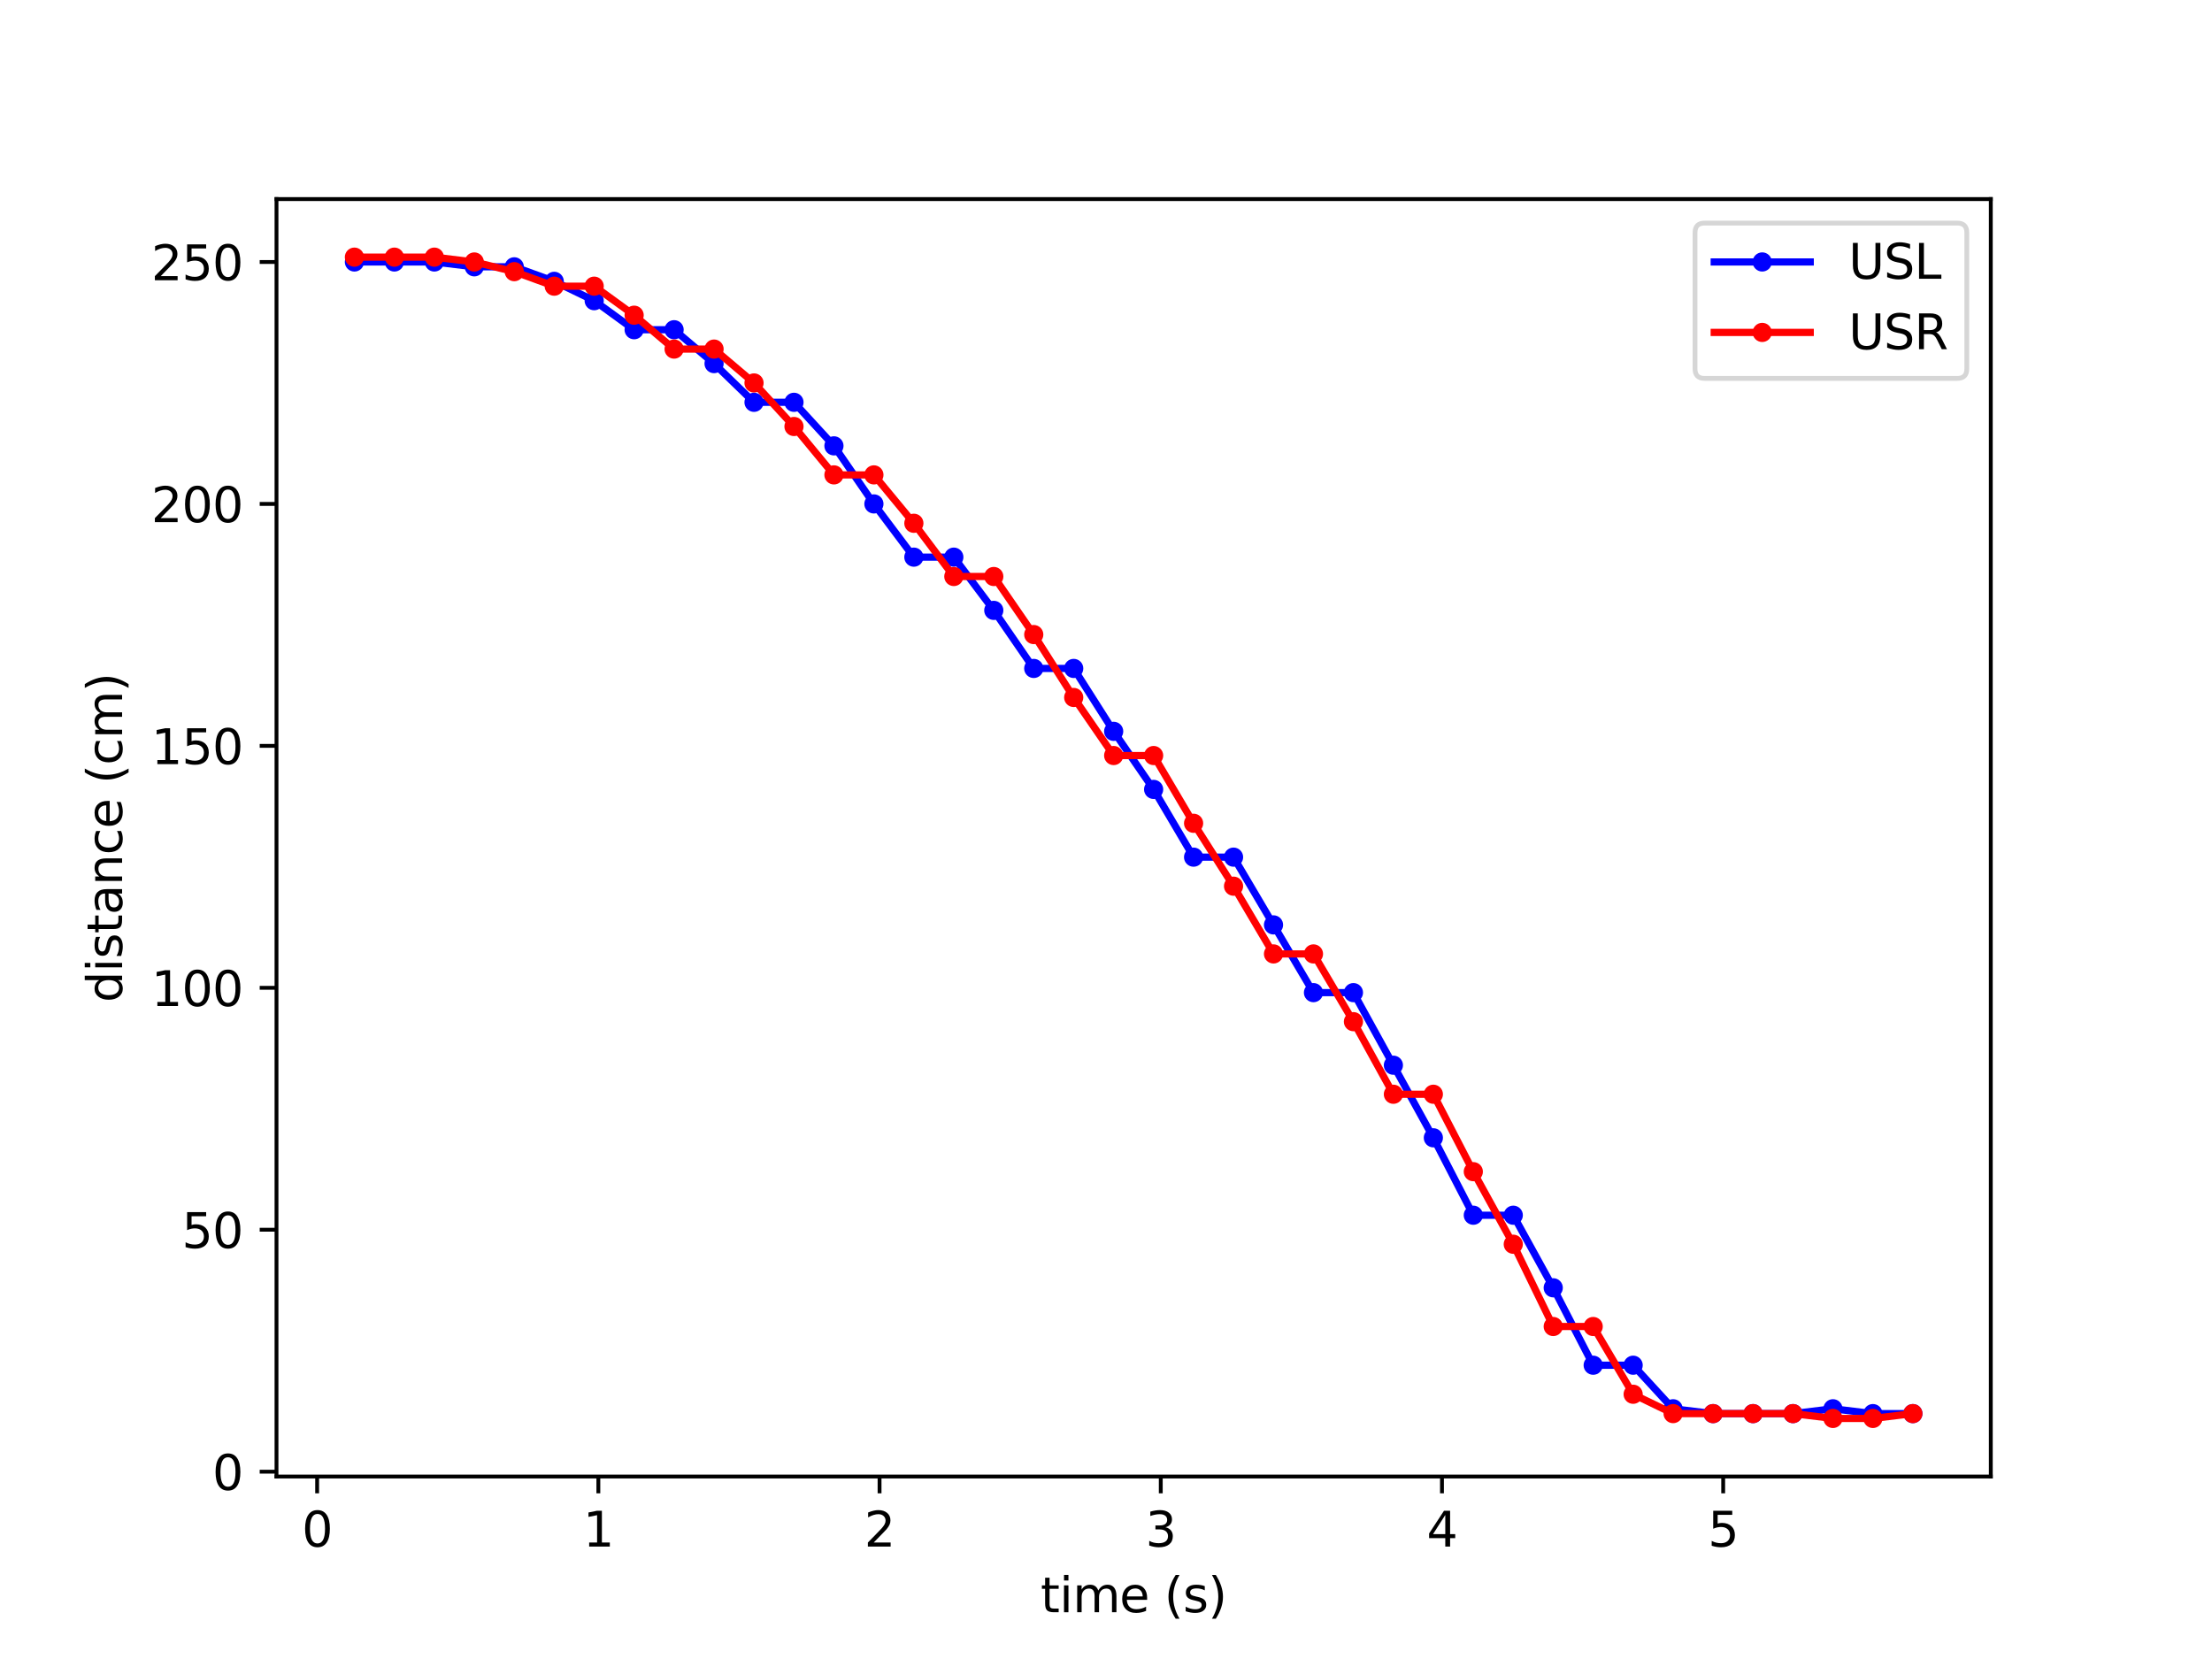 <?xml version="1.0" encoding="utf-8" standalone="no"?>
<!DOCTYPE svg PUBLIC "-//W3C//DTD SVG 1.1//EN"
  "http://www.w3.org/Graphics/SVG/1.1/DTD/svg11.dtd">
<svg xmlns:xlink="http://www.w3.org/1999/xlink" width="460.8pt" height="345.6pt" viewBox="0 0 460.8 345.6" xmlns="http://www.w3.org/2000/svg" version="1.1">
 <defs>
  <style type="text/css">*{stroke-linejoin: round; stroke-linecap: butt}</style>
 </defs>
 <g id="figure_1">
  <g id="patch_1">
   <path d="M 0 345.6 
L 460.8 345.6 
L 460.8 0 
L 0 0 
z
" style="fill: #ffffff"/>
  </g>
  <g id="axes_1">
   <g id="patch_2">
    <path d="M 57.6 307.584 
L 414.72 307.584 
L 414.72 41.472 
L 57.6 41.472 
z
" style="fill: #ffffff"/>
   </g>
   <g id="matplotlib.axis_1">
    <g id="xtick_1">
     <g id="line2d_1">
      <defs>
       <path id="m442c6024a4" d="M 0 0 
L 0 3.5 
" style="stroke: #000000; stroke-width: 0.8"/>
      </defs>
      <g>
       <use xlink:href="#m442c6024a4" x="66.066" y="307.584" style="stroke: #000000; stroke-width: 0.8"/>
      </g>
     </g>
     <g id="text_1">
      <!-- 0 -->
      <g transform="translate(62.884 322.182) scale(0.1 -0.1)">
       <defs>
        <path id="DejaVuSans-30" d="M 2034 4250 
Q 1547 4250 1301 3770 
Q 1056 3291 1056 2328 
Q 1056 1369 1301 889 
Q 1547 409 2034 409 
Q 2525 409 2770 889 
Q 3016 1369 3016 2328 
Q 3016 3291 2770 3770 
Q 2525 4250 2034 4250 
z
M 2034 4750 
Q 2819 4750 3233 4129 
Q 3647 3509 3647 2328 
Q 3647 1150 3233 529 
Q 2819 -91 2034 -91 
Q 1250 -91 836 529 
Q 422 1150 422 2328 
Q 422 3509 836 4129 
Q 1250 4750 2034 4750 
z
" transform="scale(0.016)"/>
       </defs>
       <use xlink:href="#DejaVuSans-30"/>
      </g>
     </g>
    </g>
    <g id="xtick_2">
     <g id="line2d_2">
      <g>
       <use xlink:href="#m442c6024a4" x="124.647" y="307.584" style="stroke: #000000; stroke-width: 0.8"/>
      </g>
     </g>
     <g id="text_2">
      <!-- 1 -->
      <g transform="translate(121.465 322.182) scale(0.1 -0.1)">
       <defs>
        <path id="DejaVuSans-31" d="M 794 531 
L 1825 531 
L 1825 4091 
L 703 3866 
L 703 4441 
L 1819 4666 
L 2450 4666 
L 2450 531 
L 3481 531 
L 3481 0 
L 794 0 
L 794 531 
z
" transform="scale(0.016)"/>
       </defs>
       <use xlink:href="#DejaVuSans-31"/>
      </g>
     </g>
    </g>
    <g id="xtick_3">
     <g id="line2d_3">
      <g>
       <use xlink:href="#m442c6024a4" x="183.228" y="307.584" style="stroke: #000000; stroke-width: 0.8"/>
      </g>
     </g>
     <g id="text_3">
      <!-- 2 -->
      <g transform="translate(180.046 322.182) scale(0.1 -0.1)">
       <defs>
        <path id="DejaVuSans-32" d="M 1228 531 
L 3431 531 
L 3431 0 
L 469 0 
L 469 531 
Q 828 903 1448 1529 
Q 2069 2156 2228 2338 
Q 2531 2678 2651 2914 
Q 2772 3150 2772 3378 
Q 2772 3750 2511 3984 
Q 2250 4219 1831 4219 
Q 1534 4219 1204 4116 
Q 875 4013 500 3803 
L 500 4441 
Q 881 4594 1212 4672 
Q 1544 4750 1819 4750 
Q 2544 4750 2975 4387 
Q 3406 4025 3406 3419 
Q 3406 3131 3298 2873 
Q 3191 2616 2906 2266 
Q 2828 2175 2409 1742 
Q 1991 1309 1228 531 
z
" transform="scale(0.016)"/>
       </defs>
       <use xlink:href="#DejaVuSans-32"/>
      </g>
     </g>
    </g>
    <g id="xtick_4">
     <g id="line2d_4">
      <g>
       <use xlink:href="#m442c6024a4" x="241.809" y="307.584" style="stroke: #000000; stroke-width: 0.8"/>
      </g>
     </g>
     <g id="text_4">
      <!-- 3 -->
      <g transform="translate(238.627 322.182) scale(0.1 -0.1)">
       <defs>
        <path id="DejaVuSans-33" d="M 2597 2516 
Q 3050 2419 3304 2112 
Q 3559 1806 3559 1356 
Q 3559 666 3084 287 
Q 2609 -91 1734 -91 
Q 1441 -91 1130 -33 
Q 819 25 488 141 
L 488 750 
Q 750 597 1062 519 
Q 1375 441 1716 441 
Q 2309 441 2620 675 
Q 2931 909 2931 1356 
Q 2931 1769 2642 2001 
Q 2353 2234 1838 2234 
L 1294 2234 
L 1294 2753 
L 1863 2753 
Q 2328 2753 2575 2939 
Q 2822 3125 2822 3475 
Q 2822 3834 2567 4026 
Q 2313 4219 1838 4219 
Q 1578 4219 1281 4162 
Q 984 4106 628 3988 
L 628 4550 
Q 988 4650 1302 4700 
Q 1616 4750 1894 4750 
Q 2613 4750 3031 4423 
Q 3450 4097 3450 3541 
Q 3450 3153 3228 2886 
Q 3006 2619 2597 2516 
z
" transform="scale(0.016)"/>
       </defs>
       <use xlink:href="#DejaVuSans-33"/>
      </g>
     </g>
    </g>
    <g id="xtick_5">
     <g id="line2d_5">
      <g>
       <use xlink:href="#m442c6024a4" x="300.39" y="307.584" style="stroke: #000000; stroke-width: 0.8"/>
      </g>
     </g>
     <g id="text_5">
      <!-- 4 -->
      <g transform="translate(297.208 322.182) scale(0.1 -0.1)">
       <defs>
        <path id="DejaVuSans-34" d="M 2419 4116 
L 825 1625 
L 2419 1625 
L 2419 4116 
z
M 2253 4666 
L 3047 4666 
L 3047 1625 
L 3713 1625 
L 3713 1100 
L 3047 1100 
L 3047 0 
L 2419 0 
L 2419 1100 
L 313 1100 
L 313 1709 
L 2253 4666 
z
" transform="scale(0.016)"/>
       </defs>
       <use xlink:href="#DejaVuSans-34"/>
      </g>
     </g>
    </g>
    <g id="xtick_6">
     <g id="line2d_6">
      <g>
       <use xlink:href="#m442c6024a4" x="358.971" y="307.584" style="stroke: #000000; stroke-width: 0.8"/>
      </g>
     </g>
     <g id="text_6">
      <!-- 5 -->
      <g transform="translate(355.789 322.182) scale(0.1 -0.1)">
       <defs>
        <path id="DejaVuSans-35" d="M 691 4666 
L 3169 4666 
L 3169 4134 
L 1269 4134 
L 1269 2991 
Q 1406 3038 1543 3061 
Q 1681 3084 1819 3084 
Q 2600 3084 3056 2656 
Q 3513 2228 3513 1497 
Q 3513 744 3044 326 
Q 2575 -91 1722 -91 
Q 1428 -91 1123 -41 
Q 819 9 494 109 
L 494 744 
Q 775 591 1075 516 
Q 1375 441 1709 441 
Q 2250 441 2565 725 
Q 2881 1009 2881 1497 
Q 2881 1984 2565 2268 
Q 2250 2553 1709 2553 
Q 1456 2553 1204 2497 
Q 953 2441 691 2322 
L 691 4666 
z
" transform="scale(0.016)"/>
       </defs>
       <use xlink:href="#DejaVuSans-35"/>
      </g>
     </g>
    </g>
    <g id="text_7">
     <!-- time (s) -->
     <g transform="translate(216.769 335.861) scale(0.1 -0.1)">
      <defs>
       <path id="DejaVuSans-74" d="M 1172 4494 
L 1172 3500 
L 2356 3500 
L 2356 3053 
L 1172 3053 
L 1172 1153 
Q 1172 725 1289 603 
Q 1406 481 1766 481 
L 2356 481 
L 2356 0 
L 1766 0 
Q 1100 0 847 248 
Q 594 497 594 1153 
L 594 3053 
L 172 3053 
L 172 3500 
L 594 3500 
L 594 4494 
L 1172 4494 
z
" transform="scale(0.016)"/>
       <path id="DejaVuSans-69" d="M 603 3500 
L 1178 3500 
L 1178 0 
L 603 0 
L 603 3500 
z
M 603 4863 
L 1178 4863 
L 1178 4134 
L 603 4134 
L 603 4863 
z
" transform="scale(0.016)"/>
       <path id="DejaVuSans-6d" d="M 3328 2828 
Q 3544 3216 3844 3400 
Q 4144 3584 4550 3584 
Q 5097 3584 5394 3201 
Q 5691 2819 5691 2113 
L 5691 0 
L 5113 0 
L 5113 2094 
Q 5113 2597 4934 2840 
Q 4756 3084 4391 3084 
Q 3944 3084 3684 2787 
Q 3425 2491 3425 1978 
L 3425 0 
L 2847 0 
L 2847 2094 
Q 2847 2600 2669 2842 
Q 2491 3084 2119 3084 
Q 1678 3084 1418 2786 
Q 1159 2488 1159 1978 
L 1159 0 
L 581 0 
L 581 3500 
L 1159 3500 
L 1159 2956 
Q 1356 3278 1631 3431 
Q 1906 3584 2284 3584 
Q 2666 3584 2933 3390 
Q 3200 3197 3328 2828 
z
" transform="scale(0.016)"/>
       <path id="DejaVuSans-65" d="M 3597 1894 
L 3597 1613 
L 953 1613 
Q 991 1019 1311 708 
Q 1631 397 2203 397 
Q 2534 397 2845 478 
Q 3156 559 3463 722 
L 3463 178 
Q 3153 47 2828 -22 
Q 2503 -91 2169 -91 
Q 1331 -91 842 396 
Q 353 884 353 1716 
Q 353 2575 817 3079 
Q 1281 3584 2069 3584 
Q 2775 3584 3186 3129 
Q 3597 2675 3597 1894 
z
M 3022 2063 
Q 3016 2534 2758 2815 
Q 2500 3097 2075 3097 
Q 1594 3097 1305 2825 
Q 1016 2553 972 2059 
L 3022 2063 
z
" transform="scale(0.016)"/>
       <path id="DejaVuSans-20" transform="scale(0.016)"/>
       <path id="DejaVuSans-28" d="M 1984 4856 
Q 1566 4138 1362 3434 
Q 1159 2731 1159 2009 
Q 1159 1288 1364 580 
Q 1569 -128 1984 -844 
L 1484 -844 
Q 1016 -109 783 600 
Q 550 1309 550 2009 
Q 550 2706 781 3412 
Q 1013 4119 1484 4856 
L 1984 4856 
z
" transform="scale(0.016)"/>
       <path id="DejaVuSans-73" d="M 2834 3397 
L 2834 2853 
Q 2591 2978 2328 3040 
Q 2066 3103 1784 3103 
Q 1356 3103 1142 2972 
Q 928 2841 928 2578 
Q 928 2378 1081 2264 
Q 1234 2150 1697 2047 
L 1894 2003 
Q 2506 1872 2764 1633 
Q 3022 1394 3022 966 
Q 3022 478 2636 193 
Q 2250 -91 1575 -91 
Q 1294 -91 989 -36 
Q 684 19 347 128 
L 347 722 
Q 666 556 975 473 
Q 1284 391 1588 391 
Q 1994 391 2212 530 
Q 2431 669 2431 922 
Q 2431 1156 2273 1281 
Q 2116 1406 1581 1522 
L 1381 1569 
Q 847 1681 609 1914 
Q 372 2147 372 2553 
Q 372 3047 722 3315 
Q 1072 3584 1716 3584 
Q 2034 3584 2315 3537 
Q 2597 3491 2834 3397 
z
" transform="scale(0.016)"/>
       <path id="DejaVuSans-29" d="M 513 4856 
L 1013 4856 
Q 1481 4119 1714 3412 
Q 1947 2706 1947 2009 
Q 1947 1309 1714 600 
Q 1481 -109 1013 -844 
L 513 -844 
Q 928 -128 1133 580 
Q 1338 1288 1338 2009 
Q 1338 2731 1133 3434 
Q 928 4138 513 4856 
z
" transform="scale(0.016)"/>
      </defs>
      <use xlink:href="#DejaVuSans-74"/>
      <use xlink:href="#DejaVuSans-69" x="39.209"/>
      <use xlink:href="#DejaVuSans-6d" x="66.992"/>
      <use xlink:href="#DejaVuSans-65" x="164.404"/>
      <use xlink:href="#DejaVuSans-20" x="225.928"/>
      <use xlink:href="#DejaVuSans-28" x="257.715"/>
      <use xlink:href="#DejaVuSans-73" x="296.729"/>
      <use xlink:href="#DejaVuSans-29" x="348.828"/>
     </g>
    </g>
   </g>
   <g id="matplotlib.axis_2">
    <g id="ytick_1">
     <g id="line2d_7">
      <defs>
       <path id="mbd1e838b74" d="M 0 0 
L -3.5 0 
" style="stroke: #000000; stroke-width: 0.8"/>
      </defs>
      <g>
       <use xlink:href="#mbd1e838b74" x="57.6" y="306.576" style="stroke: #000000; stroke-width: 0.8"/>
      </g>
     </g>
     <g id="text_8">
      <!-- 0 -->
      <g transform="translate(44.237 310.375) scale(0.1 -0.1)">
       <use xlink:href="#DejaVuSans-30"/>
      </g>
     </g>
    </g>
    <g id="ytick_2">
     <g id="line2d_8">
      <g>
       <use xlink:href="#mbd1e838b74" x="57.6" y="256.176" style="stroke: #000000; stroke-width: 0.8"/>
      </g>
     </g>
     <g id="text_9">
      <!-- 50 -->
      <g transform="translate(37.875 259.975) scale(0.1 -0.1)">
       <use xlink:href="#DejaVuSans-35"/>
       <use xlink:href="#DejaVuSans-30" x="63.623"/>
      </g>
     </g>
    </g>
    <g id="ytick_3">
     <g id="line2d_9">
      <g>
       <use xlink:href="#mbd1e838b74" x="57.6" y="205.776" style="stroke: #000000; stroke-width: 0.8"/>
      </g>
     </g>
     <g id="text_10">
      <!-- 100 -->
      <g transform="translate(31.512 209.575) scale(0.1 -0.1)">
       <use xlink:href="#DejaVuSans-31"/>
       <use xlink:href="#DejaVuSans-30" x="63.623"/>
       <use xlink:href="#DejaVuSans-30" x="127.246"/>
      </g>
     </g>
    </g>
    <g id="ytick_4">
     <g id="line2d_10">
      <g>
       <use xlink:href="#mbd1e838b74" x="57.6" y="155.376" style="stroke: #000000; stroke-width: 0.8"/>
      </g>
     </g>
     <g id="text_11">
      <!-- 150 -->
      <g transform="translate(31.512 159.175) scale(0.1 -0.1)">
       <use xlink:href="#DejaVuSans-31"/>
       <use xlink:href="#DejaVuSans-35" x="63.623"/>
       <use xlink:href="#DejaVuSans-30" x="127.246"/>
      </g>
     </g>
    </g>
    <g id="ytick_5">
     <g id="line2d_11">
      <g>
       <use xlink:href="#mbd1e838b74" x="57.6" y="104.976" style="stroke: #000000; stroke-width: 0.8"/>
      </g>
     </g>
     <g id="text_12">
      <!-- 200 -->
      <g transform="translate(31.512 108.775) scale(0.1 -0.1)">
       <use xlink:href="#DejaVuSans-32"/>
       <use xlink:href="#DejaVuSans-30" x="63.623"/>
       <use xlink:href="#DejaVuSans-30" x="127.246"/>
      </g>
     </g>
    </g>
    <g id="ytick_6">
     <g id="line2d_12">
      <g>
       <use xlink:href="#mbd1e838b74" x="57.6" y="54.576" style="stroke: #000000; stroke-width: 0.8"/>
      </g>
     </g>
     <g id="text_13">
      <!-- 250 -->
      <g transform="translate(31.512 58.375) scale(0.1 -0.1)">
       <use xlink:href="#DejaVuSans-32"/>
       <use xlink:href="#DejaVuSans-35" x="63.623"/>
       <use xlink:href="#DejaVuSans-30" x="127.246"/>
      </g>
     </g>
    </g>
    <g id="text_14">
     <!-- distance (cm) -->
     <g transform="translate(25.433 208.825) rotate(-90) scale(0.1 -0.1)">
      <defs>
       <path id="DejaVuSans-64" d="M 2906 2969 
L 2906 4863 
L 3481 4863 
L 3481 0 
L 2906 0 
L 2906 525 
Q 2725 213 2448 61 
Q 2172 -91 1784 -91 
Q 1150 -91 751 415 
Q 353 922 353 1747 
Q 353 2572 751 3078 
Q 1150 3584 1784 3584 
Q 2172 3584 2448 3432 
Q 2725 3281 2906 2969 
z
M 947 1747 
Q 947 1113 1208 752 
Q 1469 391 1925 391 
Q 2381 391 2643 752 
Q 2906 1113 2906 1747 
Q 2906 2381 2643 2742 
Q 2381 3103 1925 3103 
Q 1469 3103 1208 2742 
Q 947 2381 947 1747 
z
" transform="scale(0.016)"/>
       <path id="DejaVuSans-61" d="M 2194 1759 
Q 1497 1759 1228 1600 
Q 959 1441 959 1056 
Q 959 750 1161 570 
Q 1363 391 1709 391 
Q 2188 391 2477 730 
Q 2766 1069 2766 1631 
L 2766 1759 
L 2194 1759 
z
M 3341 1997 
L 3341 0 
L 2766 0 
L 2766 531 
Q 2569 213 2275 61 
Q 1981 -91 1556 -91 
Q 1019 -91 701 211 
Q 384 513 384 1019 
Q 384 1609 779 1909 
Q 1175 2209 1959 2209 
L 2766 2209 
L 2766 2266 
Q 2766 2663 2505 2880 
Q 2244 3097 1772 3097 
Q 1472 3097 1187 3025 
Q 903 2953 641 2809 
L 641 3341 
Q 956 3463 1253 3523 
Q 1550 3584 1831 3584 
Q 2591 3584 2966 3190 
Q 3341 2797 3341 1997 
z
" transform="scale(0.016)"/>
       <path id="DejaVuSans-6e" d="M 3513 2113 
L 3513 0 
L 2938 0 
L 2938 2094 
Q 2938 2591 2744 2837 
Q 2550 3084 2163 3084 
Q 1697 3084 1428 2787 
Q 1159 2491 1159 1978 
L 1159 0 
L 581 0 
L 581 3500 
L 1159 3500 
L 1159 2956 
Q 1366 3272 1645 3428 
Q 1925 3584 2291 3584 
Q 2894 3584 3203 3211 
Q 3513 2838 3513 2113 
z
" transform="scale(0.016)"/>
       <path id="DejaVuSans-63" d="M 3122 3366 
L 3122 2828 
Q 2878 2963 2633 3030 
Q 2388 3097 2138 3097 
Q 1578 3097 1268 2742 
Q 959 2388 959 1747 
Q 959 1106 1268 751 
Q 1578 397 2138 397 
Q 2388 397 2633 464 
Q 2878 531 3122 666 
L 3122 134 
Q 2881 22 2623 -34 
Q 2366 -91 2075 -91 
Q 1284 -91 818 406 
Q 353 903 353 1747 
Q 353 2603 823 3093 
Q 1294 3584 2113 3584 
Q 2378 3584 2631 3529 
Q 2884 3475 3122 3366 
z
" transform="scale(0.016)"/>
      </defs>
      <use xlink:href="#DejaVuSans-64"/>
      <use xlink:href="#DejaVuSans-69" x="63.477"/>
      <use xlink:href="#DejaVuSans-73" x="91.26"/>
      <use xlink:href="#DejaVuSans-74" x="143.359"/>
      <use xlink:href="#DejaVuSans-61" x="182.568"/>
      <use xlink:href="#DejaVuSans-6e" x="243.848"/>
      <use xlink:href="#DejaVuSans-63" x="307.227"/>
      <use xlink:href="#DejaVuSans-65" x="362.207"/>
      <use xlink:href="#DejaVuSans-20" x="423.73"/>
      <use xlink:href="#DejaVuSans-28" x="455.518"/>
      <use xlink:href="#DejaVuSans-63" x="494.531"/>
      <use xlink:href="#DejaVuSans-6d" x="549.512"/>
      <use xlink:href="#DejaVuSans-29" x="646.924"/>
     </g>
    </g>
   </g>
   <g id="line2d_13">
    <path d="M 73.833 54.576 
L 82.157 54.576 
L 90.482 54.576 
L 98.806 55.584 
L 107.131 55.584 
L 115.455 58.608 
L 123.78 62.64 
L 132.104 68.688 
L 140.429 68.688 
L 148.753 75.744 
L 157.077 83.808 
L 165.402 83.808 
L 173.726 92.88 
L 182.051 104.976 
L 190.375 116.064 
L 198.7 116.064 
L 207.024 127.152 
L 215.349 139.248 
L 223.673 139.248 
L 231.998 152.352 
L 240.322 164.448 
L 248.647 178.56 
L 256.971 178.56 
L 265.296 192.672 
L 273.62 206.784 
L 281.945 206.784 
L 290.269 221.904 
L 298.594 237.024 
L 306.918 253.152 
L 315.243 253.152 
L 323.567 268.272 
L 331.891 284.4 
L 340.216 284.4 
L 348.54 293.472 
L 356.865 294.48 
L 365.189 294.48 
L 373.514 294.48 
L 381.838 293.472 
L 390.163 294.48 
L 398.487 294.48 
" clip-path="url(#p5da84c405a)" style="fill: none; stroke: #0000ff; stroke-width: 1.5; stroke-linecap: square"/>
    <defs>
     <path id="m4acd757b0b" d="M 0 1.5 
C 0.398 1.5 0.779 1.342 1.061 1.061 
C 1.342 0.779 1.5 0.398 1.5 0 
C 1.5 -0.398 1.342 -0.779 1.061 -1.061 
C 0.779 -1.342 0.398 -1.5 0 -1.5 
C -0.398 -1.5 -0.779 -1.342 -1.061 -1.061 
C -1.342 -0.779 -1.5 -0.398 -1.5 0 
C -1.5 0.398 -1.342 0.779 -1.061 1.061 
C -0.779 1.342 -0.398 1.5 0 1.5 
z
" style="stroke: #0000ff"/>
    </defs>
    <g clip-path="url(#p5da84c405a)">
     <use xlink:href="#m4acd757b0b" x="73.833" y="54.576" style="fill: #0000ff; stroke: #0000ff"/>
     <use xlink:href="#m4acd757b0b" x="82.157" y="54.576" style="fill: #0000ff; stroke: #0000ff"/>
     <use xlink:href="#m4acd757b0b" x="90.482" y="54.576" style="fill: #0000ff; stroke: #0000ff"/>
     <use xlink:href="#m4acd757b0b" x="98.806" y="55.584" style="fill: #0000ff; stroke: #0000ff"/>
     <use xlink:href="#m4acd757b0b" x="107.131" y="55.584" style="fill: #0000ff; stroke: #0000ff"/>
     <use xlink:href="#m4acd757b0b" x="115.455" y="58.608" style="fill: #0000ff; stroke: #0000ff"/>
     <use xlink:href="#m4acd757b0b" x="123.78" y="62.64" style="fill: #0000ff; stroke: #0000ff"/>
     <use xlink:href="#m4acd757b0b" x="132.104" y="68.688" style="fill: #0000ff; stroke: #0000ff"/>
     <use xlink:href="#m4acd757b0b" x="140.429" y="68.688" style="fill: #0000ff; stroke: #0000ff"/>
     <use xlink:href="#m4acd757b0b" x="148.753" y="75.744" style="fill: #0000ff; stroke: #0000ff"/>
     <use xlink:href="#m4acd757b0b" x="157.077" y="83.808" style="fill: #0000ff; stroke: #0000ff"/>
     <use xlink:href="#m4acd757b0b" x="165.402" y="83.808" style="fill: #0000ff; stroke: #0000ff"/>
     <use xlink:href="#m4acd757b0b" x="173.726" y="92.88" style="fill: #0000ff; stroke: #0000ff"/>
     <use xlink:href="#m4acd757b0b" x="182.051" y="104.976" style="fill: #0000ff; stroke: #0000ff"/>
     <use xlink:href="#m4acd757b0b" x="190.375" y="116.064" style="fill: #0000ff; stroke: #0000ff"/>
     <use xlink:href="#m4acd757b0b" x="198.7" y="116.064" style="fill: #0000ff; stroke: #0000ff"/>
     <use xlink:href="#m4acd757b0b" x="207.024" y="127.152" style="fill: #0000ff; stroke: #0000ff"/>
     <use xlink:href="#m4acd757b0b" x="215.349" y="139.248" style="fill: #0000ff; stroke: #0000ff"/>
     <use xlink:href="#m4acd757b0b" x="223.673" y="139.248" style="fill: #0000ff; stroke: #0000ff"/>
     <use xlink:href="#m4acd757b0b" x="231.998" y="152.352" style="fill: #0000ff; stroke: #0000ff"/>
     <use xlink:href="#m4acd757b0b" x="240.322" y="164.448" style="fill: #0000ff; stroke: #0000ff"/>
     <use xlink:href="#m4acd757b0b" x="248.647" y="178.56" style="fill: #0000ff; stroke: #0000ff"/>
     <use xlink:href="#m4acd757b0b" x="256.971" y="178.56" style="fill: #0000ff; stroke: #0000ff"/>
     <use xlink:href="#m4acd757b0b" x="265.296" y="192.672" style="fill: #0000ff; stroke: #0000ff"/>
     <use xlink:href="#m4acd757b0b" x="273.62" y="206.784" style="fill: #0000ff; stroke: #0000ff"/>
     <use xlink:href="#m4acd757b0b" x="281.945" y="206.784" style="fill: #0000ff; stroke: #0000ff"/>
     <use xlink:href="#m4acd757b0b" x="290.269" y="221.904" style="fill: #0000ff; stroke: #0000ff"/>
     <use xlink:href="#m4acd757b0b" x="298.594" y="237.024" style="fill: #0000ff; stroke: #0000ff"/>
     <use xlink:href="#m4acd757b0b" x="306.918" y="253.152" style="fill: #0000ff; stroke: #0000ff"/>
     <use xlink:href="#m4acd757b0b" x="315.243" y="253.152" style="fill: #0000ff; stroke: #0000ff"/>
     <use xlink:href="#m4acd757b0b" x="323.567" y="268.272" style="fill: #0000ff; stroke: #0000ff"/>
     <use xlink:href="#m4acd757b0b" x="331.891" y="284.4" style="fill: #0000ff; stroke: #0000ff"/>
     <use xlink:href="#m4acd757b0b" x="340.216" y="284.4" style="fill: #0000ff; stroke: #0000ff"/>
     <use xlink:href="#m4acd757b0b" x="348.54" y="293.472" style="fill: #0000ff; stroke: #0000ff"/>
     <use xlink:href="#m4acd757b0b" x="356.865" y="294.48" style="fill: #0000ff; stroke: #0000ff"/>
     <use xlink:href="#m4acd757b0b" x="365.189" y="294.48" style="fill: #0000ff; stroke: #0000ff"/>
     <use xlink:href="#m4acd757b0b" x="373.514" y="294.48" style="fill: #0000ff; stroke: #0000ff"/>
     <use xlink:href="#m4acd757b0b" x="381.838" y="293.472" style="fill: #0000ff; stroke: #0000ff"/>
     <use xlink:href="#m4acd757b0b" x="390.163" y="294.48" style="fill: #0000ff; stroke: #0000ff"/>
     <use xlink:href="#m4acd757b0b" x="398.487" y="294.48" style="fill: #0000ff; stroke: #0000ff"/>
    </g>
   </g>
   <g id="line2d_14">
    <path d="M 73.833 53.568 
L 82.157 53.568 
L 90.482 53.568 
L 98.806 54.576 
L 107.131 56.592 
L 115.455 59.616 
L 123.78 59.616 
L 132.104 65.664 
L 140.429 72.72 
L 148.753 72.72 
L 157.077 79.776 
L 165.402 88.848 
L 173.726 98.928 
L 182.051 98.928 
L 190.375 109.008 
L 198.7 120.096 
L 207.024 120.096 
L 215.349 132.192 
L 223.673 145.296 
L 231.998 157.392 
L 240.322 157.392 
L 248.647 171.504 
L 256.971 184.608 
L 265.296 198.72 
L 273.62 198.72 
L 281.945 212.832 
L 290.269 227.952 
L 298.594 227.952 
L 306.918 244.08 
L 315.243 259.2 
L 323.567 276.336 
L 331.891 276.336 
L 340.216 290.448 
L 348.54 294.48 
L 356.865 294.48 
L 365.189 294.48 
L 373.514 294.48 
L 381.838 295.488 
L 390.163 295.488 
L 398.487 294.48 
" clip-path="url(#p5da84c405a)" style="fill: none; stroke: #ff0000; stroke-width: 1.5; stroke-linecap: square"/>
    <defs>
     <path id="m63e0e8e0f4" d="M 0 1.5 
C 0.398 1.5 0.779 1.342 1.061 1.061 
C 1.342 0.779 1.5 0.398 1.5 0 
C 1.5 -0.398 1.342 -0.779 1.061 -1.061 
C 0.779 -1.342 0.398 -1.5 0 -1.5 
C -0.398 -1.5 -0.779 -1.342 -1.061 -1.061 
C -1.342 -0.779 -1.5 -0.398 -1.5 0 
C -1.5 0.398 -1.342 0.779 -1.061 1.061 
C -0.779 1.342 -0.398 1.5 0 1.5 
z
" style="stroke: #ff0000"/>
    </defs>
    <g clip-path="url(#p5da84c405a)">
     <use xlink:href="#m63e0e8e0f4" x="73.833" y="53.568" style="fill: #ff0000; stroke: #ff0000"/>
     <use xlink:href="#m63e0e8e0f4" x="82.157" y="53.568" style="fill: #ff0000; stroke: #ff0000"/>
     <use xlink:href="#m63e0e8e0f4" x="90.482" y="53.568" style="fill: #ff0000; stroke: #ff0000"/>
     <use xlink:href="#m63e0e8e0f4" x="98.806" y="54.576" style="fill: #ff0000; stroke: #ff0000"/>
     <use xlink:href="#m63e0e8e0f4" x="107.131" y="56.592" style="fill: #ff0000; stroke: #ff0000"/>
     <use xlink:href="#m63e0e8e0f4" x="115.455" y="59.616" style="fill: #ff0000; stroke: #ff0000"/>
     <use xlink:href="#m63e0e8e0f4" x="123.78" y="59.616" style="fill: #ff0000; stroke: #ff0000"/>
     <use xlink:href="#m63e0e8e0f4" x="132.104" y="65.664" style="fill: #ff0000; stroke: #ff0000"/>
     <use xlink:href="#m63e0e8e0f4" x="140.429" y="72.72" style="fill: #ff0000; stroke: #ff0000"/>
     <use xlink:href="#m63e0e8e0f4" x="148.753" y="72.72" style="fill: #ff0000; stroke: #ff0000"/>
     <use xlink:href="#m63e0e8e0f4" x="157.077" y="79.776" style="fill: #ff0000; stroke: #ff0000"/>
     <use xlink:href="#m63e0e8e0f4" x="165.402" y="88.848" style="fill: #ff0000; stroke: #ff0000"/>
     <use xlink:href="#m63e0e8e0f4" x="173.726" y="98.928" style="fill: #ff0000; stroke: #ff0000"/>
     <use xlink:href="#m63e0e8e0f4" x="182.051" y="98.928" style="fill: #ff0000; stroke: #ff0000"/>
     <use xlink:href="#m63e0e8e0f4" x="190.375" y="109.008" style="fill: #ff0000; stroke: #ff0000"/>
     <use xlink:href="#m63e0e8e0f4" x="198.7" y="120.096" style="fill: #ff0000; stroke: #ff0000"/>
     <use xlink:href="#m63e0e8e0f4" x="207.024" y="120.096" style="fill: #ff0000; stroke: #ff0000"/>
     <use xlink:href="#m63e0e8e0f4" x="215.349" y="132.192" style="fill: #ff0000; stroke: #ff0000"/>
     <use xlink:href="#m63e0e8e0f4" x="223.673" y="145.296" style="fill: #ff0000; stroke: #ff0000"/>
     <use xlink:href="#m63e0e8e0f4" x="231.998" y="157.392" style="fill: #ff0000; stroke: #ff0000"/>
     <use xlink:href="#m63e0e8e0f4" x="240.322" y="157.392" style="fill: #ff0000; stroke: #ff0000"/>
     <use xlink:href="#m63e0e8e0f4" x="248.647" y="171.504" style="fill: #ff0000; stroke: #ff0000"/>
     <use xlink:href="#m63e0e8e0f4" x="256.971" y="184.608" style="fill: #ff0000; stroke: #ff0000"/>
     <use xlink:href="#m63e0e8e0f4" x="265.296" y="198.72" style="fill: #ff0000; stroke: #ff0000"/>
     <use xlink:href="#m63e0e8e0f4" x="273.62" y="198.72" style="fill: #ff0000; stroke: #ff0000"/>
     <use xlink:href="#m63e0e8e0f4" x="281.945" y="212.832" style="fill: #ff0000; stroke: #ff0000"/>
     <use xlink:href="#m63e0e8e0f4" x="290.269" y="227.952" style="fill: #ff0000; stroke: #ff0000"/>
     <use xlink:href="#m63e0e8e0f4" x="298.594" y="227.952" style="fill: #ff0000; stroke: #ff0000"/>
     <use xlink:href="#m63e0e8e0f4" x="306.918" y="244.08" style="fill: #ff0000; stroke: #ff0000"/>
     <use xlink:href="#m63e0e8e0f4" x="315.243" y="259.2" style="fill: #ff0000; stroke: #ff0000"/>
     <use xlink:href="#m63e0e8e0f4" x="323.567" y="276.336" style="fill: #ff0000; stroke: #ff0000"/>
     <use xlink:href="#m63e0e8e0f4" x="331.891" y="276.336" style="fill: #ff0000; stroke: #ff0000"/>
     <use xlink:href="#m63e0e8e0f4" x="340.216" y="290.448" style="fill: #ff0000; stroke: #ff0000"/>
     <use xlink:href="#m63e0e8e0f4" x="348.54" y="294.48" style="fill: #ff0000; stroke: #ff0000"/>
     <use xlink:href="#m63e0e8e0f4" x="356.865" y="294.48" style="fill: #ff0000; stroke: #ff0000"/>
     <use xlink:href="#m63e0e8e0f4" x="365.189" y="294.48" style="fill: #ff0000; stroke: #ff0000"/>
     <use xlink:href="#m63e0e8e0f4" x="373.514" y="294.48" style="fill: #ff0000; stroke: #ff0000"/>
     <use xlink:href="#m63e0e8e0f4" x="381.838" y="295.488" style="fill: #ff0000; stroke: #ff0000"/>
     <use xlink:href="#m63e0e8e0f4" x="390.163" y="295.488" style="fill: #ff0000; stroke: #ff0000"/>
     <use xlink:href="#m63e0e8e0f4" x="398.487" y="294.48" style="fill: #ff0000; stroke: #ff0000"/>
    </g>
   </g>
   <g id="patch_3">
    <path d="M 57.6 307.584 
L 57.6 41.472 
" style="fill: none; stroke: #000000; stroke-width: 0.8; stroke-linejoin: miter; stroke-linecap: square"/>
   </g>
   <g id="patch_4">
    <path d="M 414.72 307.584 
L 414.72 41.472 
" style="fill: none; stroke: #000000; stroke-width: 0.8; stroke-linejoin: miter; stroke-linecap: square"/>
   </g>
   <g id="patch_5">
    <path d="M 57.6 307.584 
L 414.72 307.584 
" style="fill: none; stroke: #000000; stroke-width: 0.8; stroke-linejoin: miter; stroke-linecap: square"/>
   </g>
   <g id="patch_6">
    <path d="M 57.6 41.472 
L 414.72 41.472 
" style="fill: none; stroke: #000000; stroke-width: 0.8; stroke-linejoin: miter; stroke-linecap: square"/>
   </g>
   <g id="legend_1">
    <g id="patch_7">
     <path d="M 355.104 78.828 
L 407.72 78.828 
Q 409.72 78.828 409.72 76.828 
L 409.72 48.472 
Q 409.72 46.472 407.72 46.472 
L 355.104 46.472 
Q 353.104 46.472 353.104 48.472 
L 353.104 76.828 
Q 353.104 78.828 355.104 78.828 
z
" style="fill: #ffffff; opacity: 0.8; stroke: #cccccc; stroke-linejoin: miter"/>
    </g>
    <g id="line2d_15">
     <path d="M 357.104 54.57 
L 367.104 54.57 
L 377.104 54.57 
" style="fill: none; stroke: #0000ff; stroke-width: 1.5; stroke-linecap: square"/>
     <g>
      <use xlink:href="#m4acd757b0b" x="367.104" y="54.57" style="fill: #0000ff; stroke: #0000ff"/>
     </g>
    </g>
    <g id="text_15">
     <!-- USL -->
     <g transform="translate(385.104 58.07) scale(0.1 -0.1)">
      <defs>
       <path id="DejaVuSans-55" d="M 556 4666 
L 1191 4666 
L 1191 1831 
Q 1191 1081 1462 751 
Q 1734 422 2344 422 
Q 2950 422 3222 751 
Q 3494 1081 3494 1831 
L 3494 4666 
L 4128 4666 
L 4128 1753 
Q 4128 841 3676 375 
Q 3225 -91 2344 -91 
Q 1459 -91 1007 375 
Q 556 841 556 1753 
L 556 4666 
z
" transform="scale(0.016)"/>
       <path id="DejaVuSans-53" d="M 3425 4513 
L 3425 3897 
Q 3066 4069 2747 4153 
Q 2428 4238 2131 4238 
Q 1616 4238 1336 4038 
Q 1056 3838 1056 3469 
Q 1056 3159 1242 3001 
Q 1428 2844 1947 2747 
L 2328 2669 
Q 3034 2534 3370 2195 
Q 3706 1856 3706 1288 
Q 3706 609 3251 259 
Q 2797 -91 1919 -91 
Q 1588 -91 1214 -16 
Q 841 59 441 206 
L 441 856 
Q 825 641 1194 531 
Q 1563 422 1919 422 
Q 2459 422 2753 634 
Q 3047 847 3047 1241 
Q 3047 1584 2836 1778 
Q 2625 1972 2144 2069 
L 1759 2144 
Q 1053 2284 737 2584 
Q 422 2884 422 3419 
Q 422 4038 858 4394 
Q 1294 4750 2059 4750 
Q 2388 4750 2728 4690 
Q 3069 4631 3425 4513 
z
" transform="scale(0.016)"/>
       <path id="DejaVuSans-4c" d="M 628 4666 
L 1259 4666 
L 1259 531 
L 3531 531 
L 3531 0 
L 628 0 
L 628 4666 
z
" transform="scale(0.016)"/>
      </defs>
      <use xlink:href="#DejaVuSans-55"/>
      <use xlink:href="#DejaVuSans-53" x="73.193"/>
      <use xlink:href="#DejaVuSans-4c" x="136.67"/>
     </g>
    </g>
    <g id="line2d_16">
     <path d="M 357.104 69.249 
L 367.104 69.249 
L 377.104 69.249 
" style="fill: none; stroke: #ff0000; stroke-width: 1.5; stroke-linecap: square"/>
     <g>
      <use xlink:href="#m63e0e8e0f4" x="367.104" y="69.249" style="fill: #ff0000; stroke: #ff0000"/>
     </g>
    </g>
    <g id="text_16">
     <!-- USR -->
     <g transform="translate(385.104 72.749) scale(0.1 -0.1)">
      <defs>
       <path id="DejaVuSans-52" d="M 2841 2188 
Q 3044 2119 3236 1894 
Q 3428 1669 3622 1275 
L 4263 0 
L 3584 0 
L 2988 1197 
Q 2756 1666 2539 1819 
Q 2322 1972 1947 1972 
L 1259 1972 
L 1259 0 
L 628 0 
L 628 4666 
L 2053 4666 
Q 2853 4666 3247 4331 
Q 3641 3997 3641 3322 
Q 3641 2881 3436 2590 
Q 3231 2300 2841 2188 
z
M 1259 4147 
L 1259 2491 
L 2053 2491 
Q 2509 2491 2742 2702 
Q 2975 2913 2975 3322 
Q 2975 3731 2742 3939 
Q 2509 4147 2053 4147 
L 1259 4147 
z
" transform="scale(0.016)"/>
      </defs>
      <use xlink:href="#DejaVuSans-55"/>
      <use xlink:href="#DejaVuSans-53" x="73.193"/>
      <use xlink:href="#DejaVuSans-52" x="136.67"/>
     </g>
    </g>
   </g>
  </g>
 </g>
 <defs>
  <clipPath id="p5da84c405a">
   <rect x="57.6" y="41.472" width="357.12" height="266.112"/>
  </clipPath>
 </defs>
</svg>
